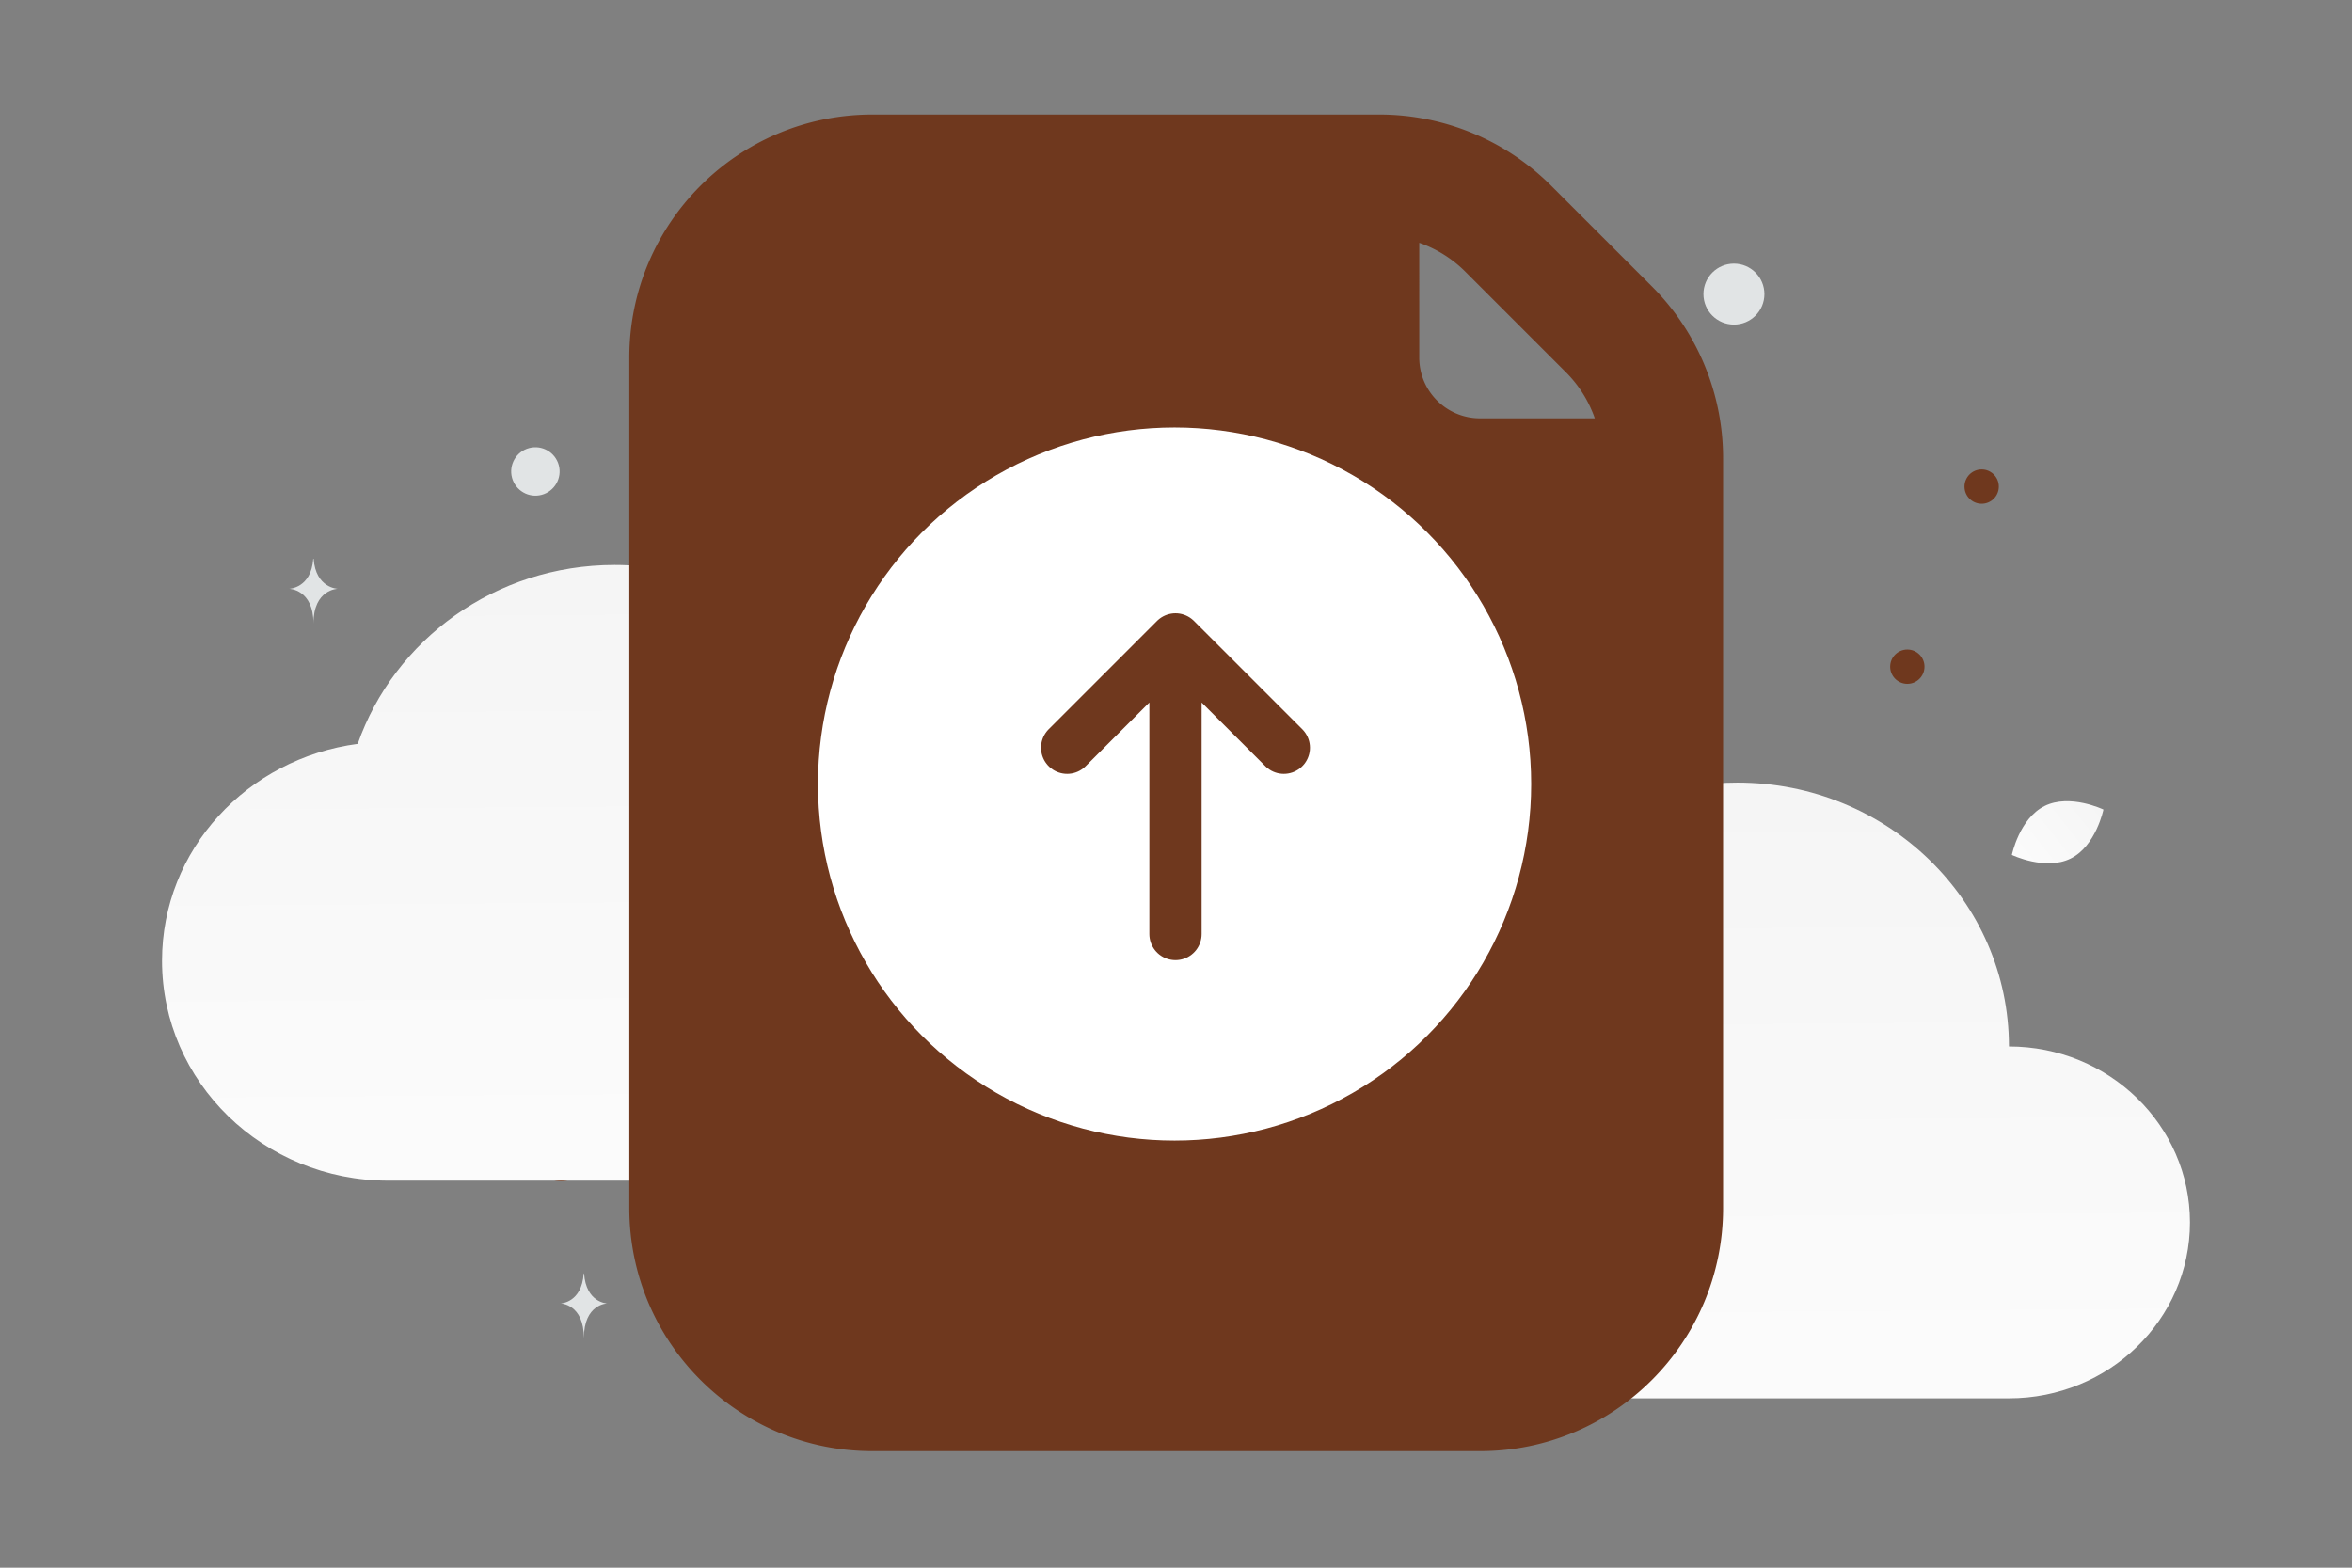 <svg width="900" height="600" viewBox="0 0 900 600" fill="none" xmlns="http://www.w3.org/2000/svg"><rect x="0" y="0" width="900" height="600" fill="#808080" stroke="none"/><path fill="transparent" d="M0 0h900v600H0z"/><path d="M792.357 328.579c-9.673 4.798-22.511-1.371-22.511-1.371s2.854-13.946 12.531-18.738c9.673-4.798 22.505 1.365 22.505 1.365s-2.853 13.946-12.525 18.744z" fill="url(#a)"/><circle cx="758.282" cy="186.236" r="6.569" transform="rotate(180 758.282 186.236)" fill="#6f381e"/><circle r="9.807" transform="matrix(-1 0 0 1 214.635 442.331)" fill="#6f381e"/><circle r="6.566" transform="matrix(-1 0 0 1 729.846 255.158)" fill="#6f381e"/><circle r="9.28" transform="matrix(-1 0 0 1 768.065 452.703)" fill="#E1E4E5"/><circle r="11.665" transform="matrix(-1 0 0 1 663.493 112.558)" fill="#E1E4E5"/><circle r="9.265" transform="scale(1 -1) rotate(-75 -15.142 -223.718)" fill="#E1E4E5"/><circle r="12.325" transform="matrix(-1 0 0 1 304.221 112.164)" fill="#E1E4E5"/><ellipse rx="9.481" ry="7.585" transform="matrix(-1 0 0 1 713.4 341.151)" fill="#E1E4E5"/><circle r="15.132" transform="matrix(0 1 1 0 592.098 101.594)" fill="#E1E4E5"/><path d="M119.873 213.832h.135c.8 11.332 9.228 11.507 9.228 11.507s-9.293.181-9.293 13.275c0-13.094-9.293-13.275-9.293-13.275s8.424-.175 9.223-11.507zm103.492 273.549h.129c.768 11.299 8.86 11.472 8.86 11.472s-8.923.181-8.923 13.236c0-13.055-8.922-13.236-8.922-13.236s8.088-.173 8.856-11.472z" fill="#E1E4E5"/><path fill-rule="evenodd" clip-rule="evenodd" d="M136.881 284.698C94.644 290.303 62 325.129 62 367.714c0 46.473 38.774 84.161 86.588 84.161H339.08c38.255 0 69.27-30.147 69.27-67.329 0-37.182-31.015-67.328-69.27-67.328 0-55.782-46.515-100.993-103.905-100.993-45.666 0-84.353 28.665-98.294 68.473z" fill="url(#b)"/><path fill-rule="evenodd" clip-rule="evenodd" d="M566.531 367.997c-42.238 5.605-74.881 40.431-74.881 83.016 0 46.474 38.774 84.161 86.587 84.161H768.73c38.254 0 69.27-30.146 69.27-67.329 0-37.182-31.016-67.328-69.27-67.328 0-55.782-46.515-100.993-103.905-100.993-45.666 0-84.354 28.665-98.294 68.473z" fill="url(#c)"/><path fill-rule="evenodd" clip-rule="evenodd" d="M333.815 43.843c-51.367 0-93.008 41.642-93.008 93.009v325.529c0 51.368 41.641 93.009 93.008 93.009h232.521c51.367 0 93.009-41.641 93.009-93.009V175.377a93.008 93.008 0 0 0-27.242-65.767l-38.525-38.525a93.01 93.01 0 0 0-65.767-27.241H333.815zm265.405 98.651a46.51 46.51 0 0 1 11.041 17.61h-43.925c-12.842 0-23.252-10.41-23.252-23.252V92.927a46.496 46.496 0 0 1 17.61 11.041l38.526 38.526z" fill="#6f381e"/><circle cx="449.452" cy="300.072" r="136.458" fill="#fff"/><path d="m408.35 286.177 41.455-41.455 41.454 41.455m-41.454 71.301v-109.44" stroke="#6f381e" stroke-width="20" stroke-linecap="round" stroke-linejoin="round"/><defs><linearGradient id="a" x1="755.213" y1="343.546" x2="834.993" y2="280.44" gradientUnits="userSpaceOnUse"><stop stop-color="#fff"/><stop offset="1" stop-color="#EEE"/></linearGradient><linearGradient id="b" x1="242.56" y1="583.993" x2="237.616" y2="-40.167" gradientUnits="userSpaceOnUse"><stop stop-color="#fff"/><stop offset="1" stop-color="#EEE"/></linearGradient><linearGradient id="c" x1="672.21" y1="667.293" x2="667.266" y2="43.132" gradientUnits="userSpaceOnUse"><stop stop-color="#fff"/><stop offset="1" stop-color="#EEE"/></linearGradient></defs></svg>